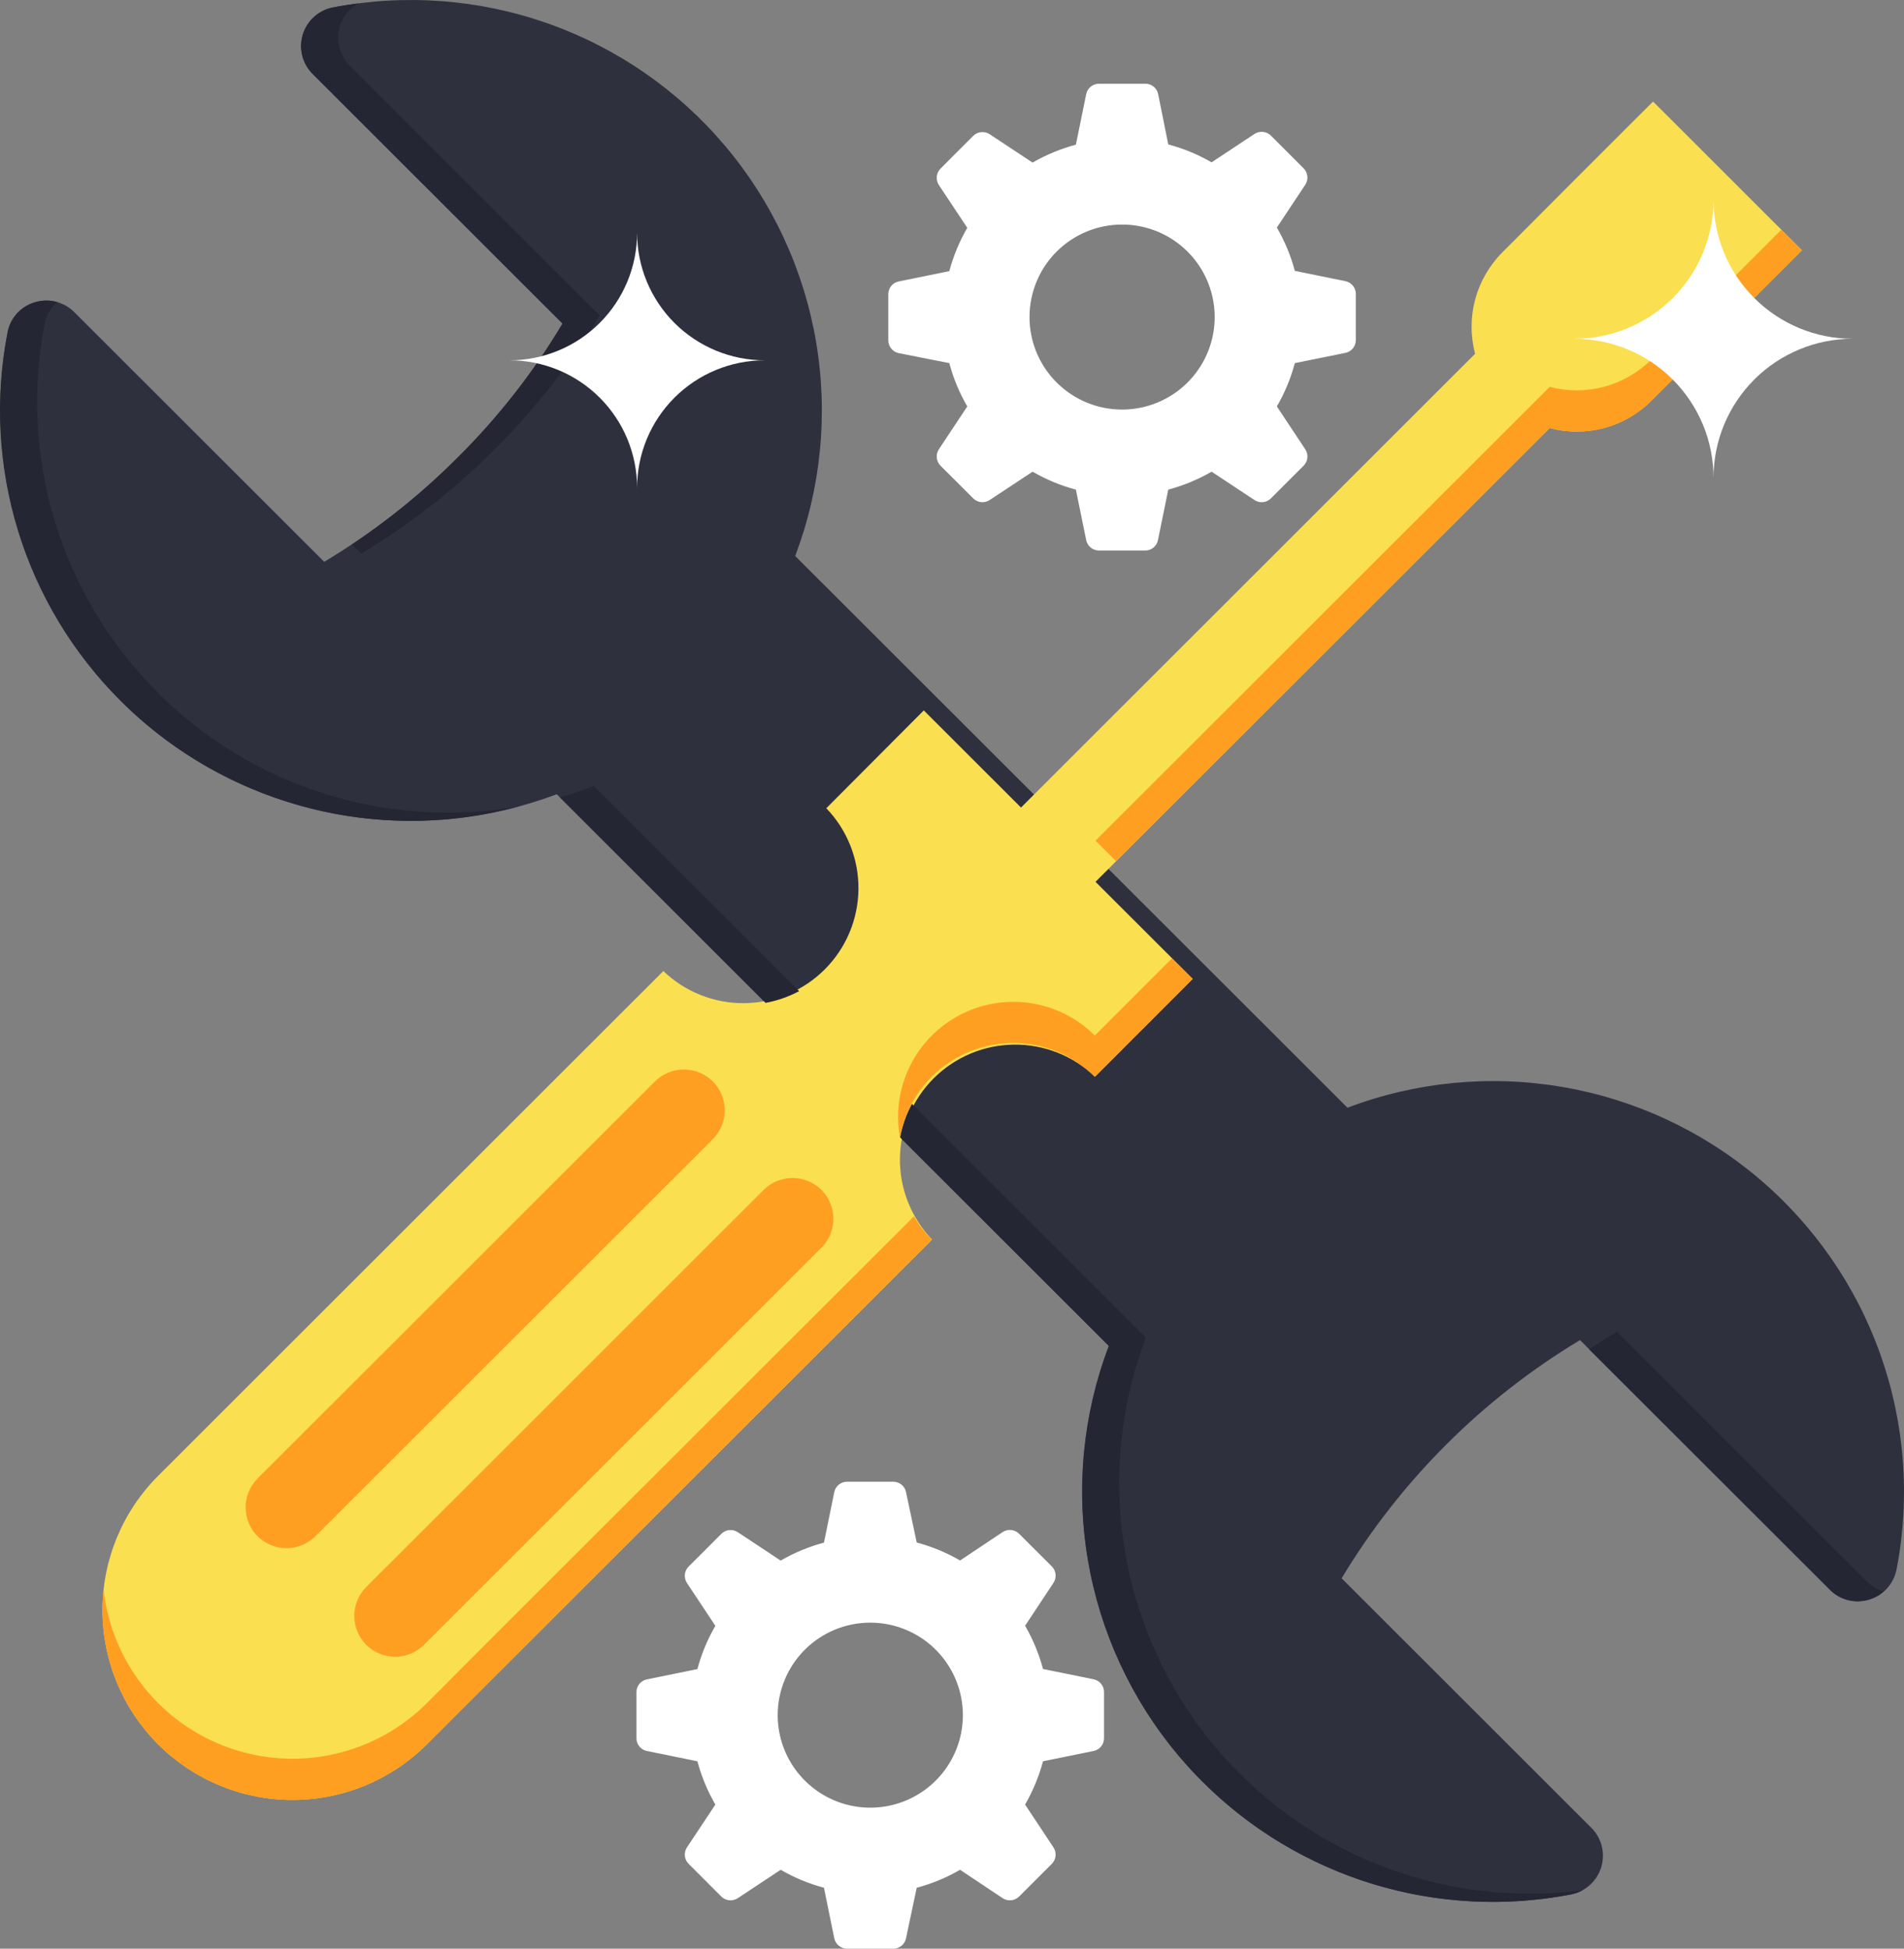 <svg width="256" height="262" viewBox="0 0 256 262" fill="none" xmlns="http://www.w3.org/2000/svg">
    <rect x="0" y="0" width="256" height="262" fill="#808080" stroke="none"/>
    <path fill-rule="evenodd" clip-rule="evenodd"
          d="M44.794 0.999C54.45 -0.862 64.429 -0.114 73.699 3.166C82.969 6.446 91.194 12.138 97.526 19.656C103.858 27.174 108.067 36.244 109.718 45.93C111.368 55.616 110.401 65.567 106.917 74.754L181.173 148.931C190.37 145.449 200.33 144.484 210.025 146.133C219.721 147.783 228.8 151.989 236.324 158.316C243.849 164.643 249.548 172.862 252.831 182.124C256.114 191.387 256.863 201.357 255 211.006C254.817 211.949 254.38 212.825 253.736 213.539C253.093 214.253 252.268 214.78 251.348 215.061C250.429 215.343 249.45 215.37 248.516 215.139C247.583 214.908 246.729 214.427 246.048 213.749L212.441 180.172C199.3 188.073 188.294 199.069 180.386 212.199L213.993 245.776C214.668 246.46 215.145 247.315 215.371 248.248C215.598 249.182 215.567 250.16 215.28 251.077C214.994 251.994 214.463 252.816 213.745 253.455C213.027 254.095 212.149 254.527 211.204 254.706C201.548 256.569 191.569 255.822 182.298 252.543C173.026 249.263 164.8 243.571 158.467 236.053C152.134 228.535 147.924 219.464 146.273 209.777C144.622 200.091 145.59 190.139 149.075 180.951L74.854 106.781C65.659 110.263 55.699 111.229 46.005 109.58C36.31 107.93 27.232 103.726 19.708 97.399C12.183 91.073 6.486 82.854 3.203 73.593C-0.08 64.331 -0.828 54.361 1.034 44.714C1.215 43.768 1.65 42.89 2.292 42.173C2.935 41.456 3.761 40.928 4.681 40.645C5.602 40.362 6.582 40.336 7.517 40.568C8.452 40.8 9.306 41.282 9.986 41.963L43.593 75.54C56.737 67.637 67.745 56.639 75.655 43.506L42.049 9.929C41.367 9.249 40.885 8.396 40.652 7.462C40.42 6.528 40.447 5.549 40.73 4.629C41.013 3.709 41.541 2.884 42.259 2.242C42.976 1.6 43.855 1.165 44.801 0.985"
          fill="#2F303E"/>
    <path fill-rule="evenodd" clip-rule="evenodd"
          d="M160.366 131.614L147.295 118.562L208.359 57.551C210.753 58.188 213.272 58.188 215.665 57.55C218.059 56.912 220.243 55.658 222.002 53.915L242.28 33.654L222.259 13.651L212.248 23.653L202.016 33.912C200.259 35.665 198.994 37.85 198.347 40.246C197.701 42.642 197.696 45.166 198.334 47.564L137.277 108.574L124.206 95.515L111.1 108.667C113.911 111.589 115.463 115.496 115.422 119.548C115.382 123.601 113.753 127.476 110.885 130.342C108.017 133.208 104.138 134.835 100.082 134.875C96.026 134.916 92.115 133.365 89.191 130.556L21.263 198.425C16.471 203.212 13.78 209.705 13.78 216.474C13.78 223.244 16.471 229.737 21.263 234.524C26.054 239.311 32.552 242 39.328 242C46.104 242 52.602 239.311 57.393 234.524L125.322 166.655C122.511 163.733 120.959 159.827 120.999 155.774C121.039 151.722 122.668 147.846 125.536 144.981C128.405 142.115 132.283 140.487 136.34 140.447C140.396 140.407 144.306 141.958 147.23 144.766L160.366 131.614Z"
          fill="url(#paint0_linear_7861_29683)"/>
    <path fill-rule="evenodd" clip-rule="evenodd"
          d="M95.841 145.395C94.807 144.369 93.409 143.793 91.951 143.793C90.494 143.793 89.096 144.369 88.061 145.395L34.627 198.782C33.6 199.814 33.024 201.21 33.024 202.665C33.024 204.12 33.6 205.516 34.627 206.548C35.661 207.574 37.059 208.15 38.517 208.15C39.974 208.15 41.373 207.574 42.407 206.548L95.841 153.16C96.868 152.128 97.444 150.733 97.444 149.278C97.444 147.823 96.868 146.427 95.841 145.395ZM110.449 159.983C109.415 158.957 108.017 158.381 106.559 158.381C105.102 158.381 103.704 158.957 102.67 159.983L49.235 213.378C48.209 214.41 47.632 215.806 47.632 217.26C47.632 218.715 48.209 220.111 49.235 221.143C50.268 222.169 51.665 222.745 53.121 222.745C54.578 222.745 55.975 222.169 57.008 221.143L110.449 167.756C111.476 166.723 112.053 165.326 112.053 163.869C112.053 162.413 111.476 161.016 110.449 159.983Z"
          fill="#FF9F22"/>
    <path fill-rule="evenodd" clip-rule="evenodd"
          d="M21.077 92.972C14.722 86.597 10.025 78.766 7.395 70.162C4.765 61.557 4.283 52.44 5.99 43.606C6.202 42.445 6.802 41.389 7.692 40.613C6.696 40.331 5.64 40.346 4.653 40.656C3.726 40.925 2.892 41.449 2.248 42.168C1.603 42.886 1.173 43.77 1.006 44.721C-0.711 53.58 -0.225 62.724 2.422 71.351C5.069 79.979 9.795 87.825 16.186 94.2C17.321 95.334 18.491 96.408 19.697 97.422C26.529 103.161 34.651 107.161 43.368 109.078C52.085 110.995 61.137 110.773 69.749 108.431C61.014 109.963 52.038 109.369 43.582 106.699C35.125 104.029 27.438 99.362 21.17 93.093L21.048 92.972"
          fill="#252633"/>
    <path fill-rule="evenodd" clip-rule="evenodd"
          d="M107.446 133.257L79.846 105.681C78.339 106.253 76.811 106.755 75.262 107.188L102.934 134.836C104.511 134.546 106.033 134.013 107.446 133.257Z"
          fill="#252633"/>
    <path fill-rule="evenodd" clip-rule="evenodd"
          d="M154.073 179.843L122.612 148.409C121.848 149.822 121.313 151.345 121.025 152.924L149.104 180.972C145.619 190.155 144.65 200.101 146.297 209.784C147.943 219.466 152.146 228.534 158.471 236.053C159.486 237.262 160.564 238.434 161.703 239.568C168.084 245.945 175.935 250.66 184.566 253.299C193.196 255.939 202.343 256.422 211.204 254.706C211.759 254.601 212.294 254.413 212.792 254.149C204.412 255.234 195.895 254.382 187.897 251.657C179.899 248.932 172.635 244.407 166.665 238.432C165.426 237.189 164.258 235.907 163.161 234.588C156.944 227.076 152.827 218.053 151.229 208.437C149.632 198.82 150.611 188.952 154.066 179.836"
          fill="#252633"/>
    <path fill-rule="evenodd" clip-rule="evenodd"
          d="M251.003 212.627L217.411 179.065C216.167 179.779 214.908 180.565 213.657 181.401L246.027 213.728C246.699 214.419 247.552 214.908 248.488 215.141C249.424 215.373 250.407 215.339 251.325 215.042C252.042 214.825 252.707 214.463 253.277 213.978C252.419 213.724 251.639 213.257 251.011 212.62"
          fill="#252633"/>
    <path fill-rule="evenodd" clip-rule="evenodd"
          d="M80.625 42.399L47.032 8.836C46.454 8.257 46.017 7.552 45.755 6.776C45.494 6 45.416 5.174 45.527 4.363C45.637 3.552 45.934 2.777 46.394 2.1C46.853 1.422 47.464 0.86 48.176 0.456C47.039 0.599 45.91 0.778 44.78 0.999C43.834 1.179 42.955 1.614 42.237 2.256C41.52 2.898 40.991 3.723 40.708 4.643C40.425 5.563 40.398 6.543 40.631 7.476C40.863 8.41 41.346 9.263 42.027 9.944L75.627 43.506C71.72 50.07 66.994 56.11 61.562 61.481C57.221 65.852 52.455 69.779 47.333 73.204L48.57 74.44C61.71 66.534 72.715 55.536 80.625 42.406"
          fill="#252633"/>
    <path fill-rule="evenodd" clip-rule="evenodd"
          d="M68.62 223.279L125.293 166.655C124.355 165.727 123.543 164.68 122.877 163.541L65.259 221.086L57.394 228.987C53.987 232.389 49.687 234.759 44.99 235.825C40.294 236.891 35.391 236.609 30.848 235.011C26.305 233.414 22.306 230.567 19.312 226.797C16.318 223.028 14.451 218.49 13.927 213.706C13.352 218.961 14.424 224.264 16.995 228.884C19.566 233.504 23.51 237.212 28.28 239.497C33.051 241.782 38.414 242.531 43.629 241.64C48.844 240.749 53.653 238.263 57.393 234.524L68.62 223.279Z"
          fill="#FF9F22"/>
    <path fill-rule="evenodd" clip-rule="evenodd"
          d="M147.202 139.229C144.871 136.9 141.857 135.374 138.598 134.874C135.339 134.374 132.006 134.925 129.083 136.448C126.159 137.97 123.798 140.385 122.342 143.34C120.887 146.296 120.412 149.638 120.989 152.882V152.946V152.903C121.56 149.819 123.056 146.981 125.279 144.766C128.184 141.864 132.125 140.234 136.233 140.234C140.342 140.234 144.282 141.864 147.187 144.766L160.351 131.614L157.577 128.849L147.202 139.229Z"
          fill="#FF9F22"/>
    <path fill-rule="evenodd" clip-rule="evenodd"
          d="M150.069 115.79L208.345 57.551C210.753 58.191 213.287 58.191 215.695 57.551C218.075 56.915 220.245 55.663 221.988 53.922L242.266 33.662L239.499 30.897L222.002 48.371C220.241 50.112 218.057 51.363 215.664 52.002C213.272 52.641 210.754 52.646 208.359 52.015L147.295 113.025L150.069 115.79Z"
          fill="#FF9F22"/>
    <path fill-rule="evenodd" clip-rule="evenodd"
          d="M102.82 48.443C98.268 48.443 93.903 46.636 90.685 43.421C87.467 40.206 85.659 35.844 85.659 31.297C85.659 35.844 83.851 40.206 80.633 43.421C77.414 46.636 73.049 48.443 68.498 48.443C73.049 48.443 77.414 50.249 80.633 53.465C83.851 56.68 85.659 61.041 85.659 65.589C85.659 61.041 87.467 56.68 90.685 53.465C93.903 50.249 98.268 48.443 102.82 48.443Z"
          fill="white"/>
    <path fill-rule="evenodd" clip-rule="evenodd"
          d="M249.101 45.549C244.138 45.549 239.379 43.58 235.869 40.073C232.36 36.567 230.389 31.812 230.389 26.853C230.387 31.812 228.414 36.568 224.903 40.074C221.393 43.58 216.633 45.549 211.669 45.549C214.127 45.549 216.562 46.033 218.833 46.973C221.104 47.913 223.168 49.291 224.906 51.027C226.644 52.764 228.023 54.826 228.964 57.095C229.905 59.364 230.389 61.796 230.389 64.252C230.388 61.797 230.871 59.365 231.811 57.096C232.751 54.827 234.129 52.765 235.867 51.028C237.605 49.291 239.668 47.913 241.939 46.973C244.209 46.033 246.643 45.549 249.101 45.549Z"
          fill="white"/>
    <path fill-rule="evenodd" clip-rule="evenodd"
          d="M117.013 218.164C119.475 218.164 121.882 218.894 123.929 220.26C125.977 221.627 127.572 223.569 128.514 225.842C129.457 228.115 129.703 230.616 129.223 233.028C128.742 235.441 127.557 237.657 125.816 239.397C124.075 241.136 121.857 242.321 119.442 242.801C117.027 243.281 114.524 243.034 112.249 242.093C109.975 241.152 108.03 239.557 106.662 237.512C105.295 235.467 104.564 233.062 104.564 230.602C104.563 228.968 104.885 227.35 105.51 225.841C106.135 224.332 107.052 222.96 108.208 221.805C109.365 220.65 110.737 219.734 112.248 219.109C113.759 218.484 115.378 218.163 117.013 218.164ZM123.255 207.391C125.297 207.933 127.257 208.745 129.083 209.806L134.803 205.991C135.143 205.765 135.55 205.665 135.956 205.707C136.362 205.748 136.74 205.929 137.027 206.219L139.222 208.412L141.417 210.599C141.705 210.887 141.884 211.265 141.925 211.67C141.965 212.075 141.864 212.481 141.639 212.82L137.828 218.578C138.884 220.402 139.694 222.358 140.237 224.394L147.009 225.772C147.412 225.848 147.776 226.062 148.037 226.378C148.299 226.694 148.441 227.091 148.439 227.501V233.702C148.441 234.111 148.298 234.508 148.037 234.823C147.775 235.137 147.412 235.35 147.009 235.424L140.237 236.803C139.693 238.841 138.882 240.798 137.828 242.625L141.639 248.376C141.864 248.715 141.965 249.122 141.925 249.527C141.884 249.932 141.705 250.31 141.417 250.598L137.027 254.985C136.739 255.272 136.36 255.451 135.955 255.491C135.549 255.532 135.143 255.431 134.803 255.206L129.083 251.391C127.257 252.451 125.297 253.263 123.255 253.806L121.825 260.571C121.752 260.973 121.538 261.337 121.223 261.598C120.908 261.859 120.511 262.002 120.102 262H113.896C113.485 262.002 113.087 261.86 112.771 261.599C112.455 261.338 112.241 260.974 112.165 260.571L110.785 253.806C108.746 253.263 106.789 252.451 104.965 251.391L99.202 255.206C98.862 255.431 98.456 255.532 98.05 255.491C97.645 255.451 97.266 255.272 96.978 254.985L94.79 252.791L92.595 250.598C92.305 250.312 92.123 249.933 92.082 249.528C92.04 249.123 92.14 248.716 92.366 248.376L96.184 242.625C95.124 240.8 94.312 238.842 93.767 236.803L87.003 235.424C86.6 235.352 86.235 235.139 85.974 234.824C85.712 234.509 85.57 234.112 85.573 233.702V227.516C85.57 227.105 85.711 226.707 85.973 226.391C86.234 226.075 86.599 225.861 87.003 225.787L93.767 224.408C94.31 222.371 95.123 220.415 96.184 218.593L92.366 212.835C92.14 212.495 92.04 212.088 92.082 211.683C92.123 211.277 92.305 210.899 92.595 210.613L94.79 208.427L96.978 206.233C97.265 205.944 97.643 205.763 98.049 205.721C98.454 205.679 98.862 205.78 99.202 206.005L104.965 209.82C106.789 208.76 108.746 207.948 110.785 207.405L112.165 200.647C112.239 200.243 112.453 199.879 112.77 199.617C113.086 199.356 113.485 199.215 113.896 199.218H120.102C120.512 199.215 120.91 199.357 121.225 199.618C121.54 199.88 121.753 200.244 121.825 200.647L123.255 207.391Z"
          fill="white"/>
    <path fill-rule="evenodd" clip-rule="evenodd"
          d="M150.87 30.19C153.333 30.19 155.74 30.919 157.787 32.286C159.835 33.653 161.43 35.596 162.372 37.869C163.314 40.142 163.56 42.644 163.079 45.056C162.598 47.469 161.412 49.686 159.67 51.425C157.929 53.164 155.71 54.348 153.295 54.827C150.879 55.306 148.376 55.059 146.101 54.116C143.827 53.174 141.883 51.579 140.516 49.532C139.149 47.486 138.42 45.081 138.422 42.62C138.422 40.987 138.744 39.37 139.369 37.862C139.995 36.353 140.912 34.982 142.068 33.828C143.224 32.673 144.597 31.758 146.107 31.134C147.617 30.509 149.236 30.189 150.87 30.19ZM157.077 19.416C159.116 19.961 161.076 20.77 162.904 21.824L168.66 18.016C169 17.791 169.406 17.69 169.812 17.731C170.217 17.771 170.596 17.95 170.884 18.238L173.079 20.431L175.267 22.624C175.557 22.91 175.739 23.289 175.78 23.694C175.822 24.099 175.722 24.506 175.496 24.846L171.678 30.597C172.739 32.422 173.552 34.38 174.095 36.419L180.866 37.798C181.269 37.872 181.633 38.085 181.894 38.399C182.155 38.714 182.298 39.111 182.296 39.52V45.721C182.298 46.131 182.156 46.528 181.895 46.844C181.633 47.16 181.269 47.374 180.866 47.45L174.095 48.821C173.553 50.861 172.74 52.819 171.678 54.644L175.496 60.402C175.722 60.741 175.822 61.148 175.78 61.554C175.739 61.959 175.557 62.337 175.267 62.624L170.884 67.003C170.598 67.294 170.219 67.476 169.812 67.516C169.406 67.556 168.998 67.453 168.66 67.224L162.904 63.417C161.076 64.473 159.117 65.284 157.077 65.831L155.697 72.59C155.624 72.993 155.412 73.357 155.096 73.618C154.781 73.88 154.383 74.022 153.974 74.018H147.767C147.356 74.022 146.958 73.88 146.641 73.619C146.325 73.358 146.111 72.993 146.037 72.59L144.657 65.831C142.618 65.289 140.66 64.477 138.836 63.417L133.073 67.224C132.735 67.453 132.327 67.556 131.921 67.516C131.515 67.476 131.135 67.294 130.849 67.003L126.466 62.624C126.176 62.337 125.995 61.959 125.953 61.554C125.911 61.148 126.012 60.741 126.237 60.402L130.056 54.644C128.993 52.819 128.18 50.861 127.639 48.821L120.867 47.485C120.464 47.41 120.1 47.196 119.839 46.88C119.577 46.564 119.435 46.166 119.437 45.757V39.555C119.436 39.146 119.578 38.75 119.839 38.435C120.101 38.12 120.465 37.907 120.867 37.834L127.639 36.455C128.182 34.415 128.994 32.457 130.056 30.633L126.237 24.882C126.012 24.542 125.911 24.135 125.953 23.73C125.995 23.324 126.176 22.946 126.466 22.66L128.654 20.466L130.849 18.273C131.138 17.986 131.516 17.807 131.922 17.767C132.327 17.726 132.734 17.827 133.073 18.052L138.836 21.86C140.662 20.805 142.619 19.995 144.657 19.452L146.037 12.687C146.112 12.284 146.326 11.92 146.643 11.659C146.959 11.398 147.357 11.256 147.767 11.258H154.002C154.411 11.256 154.808 11.398 155.123 11.66C155.438 11.921 155.652 12.284 155.725 12.687L157.077 19.416Z"
          fill="white"/>
    <defs>
        <linearGradient id="paint0_linear_7861_29683" x1="128" y1="0" x2="128" y2="262" gradientUnits="userSpaceOnUse">
            <stop stop-color="#FADF51"/>
            <stop offset="1" stop-color="#FADF51"/>
        </linearGradient>
    </defs>
</svg>

